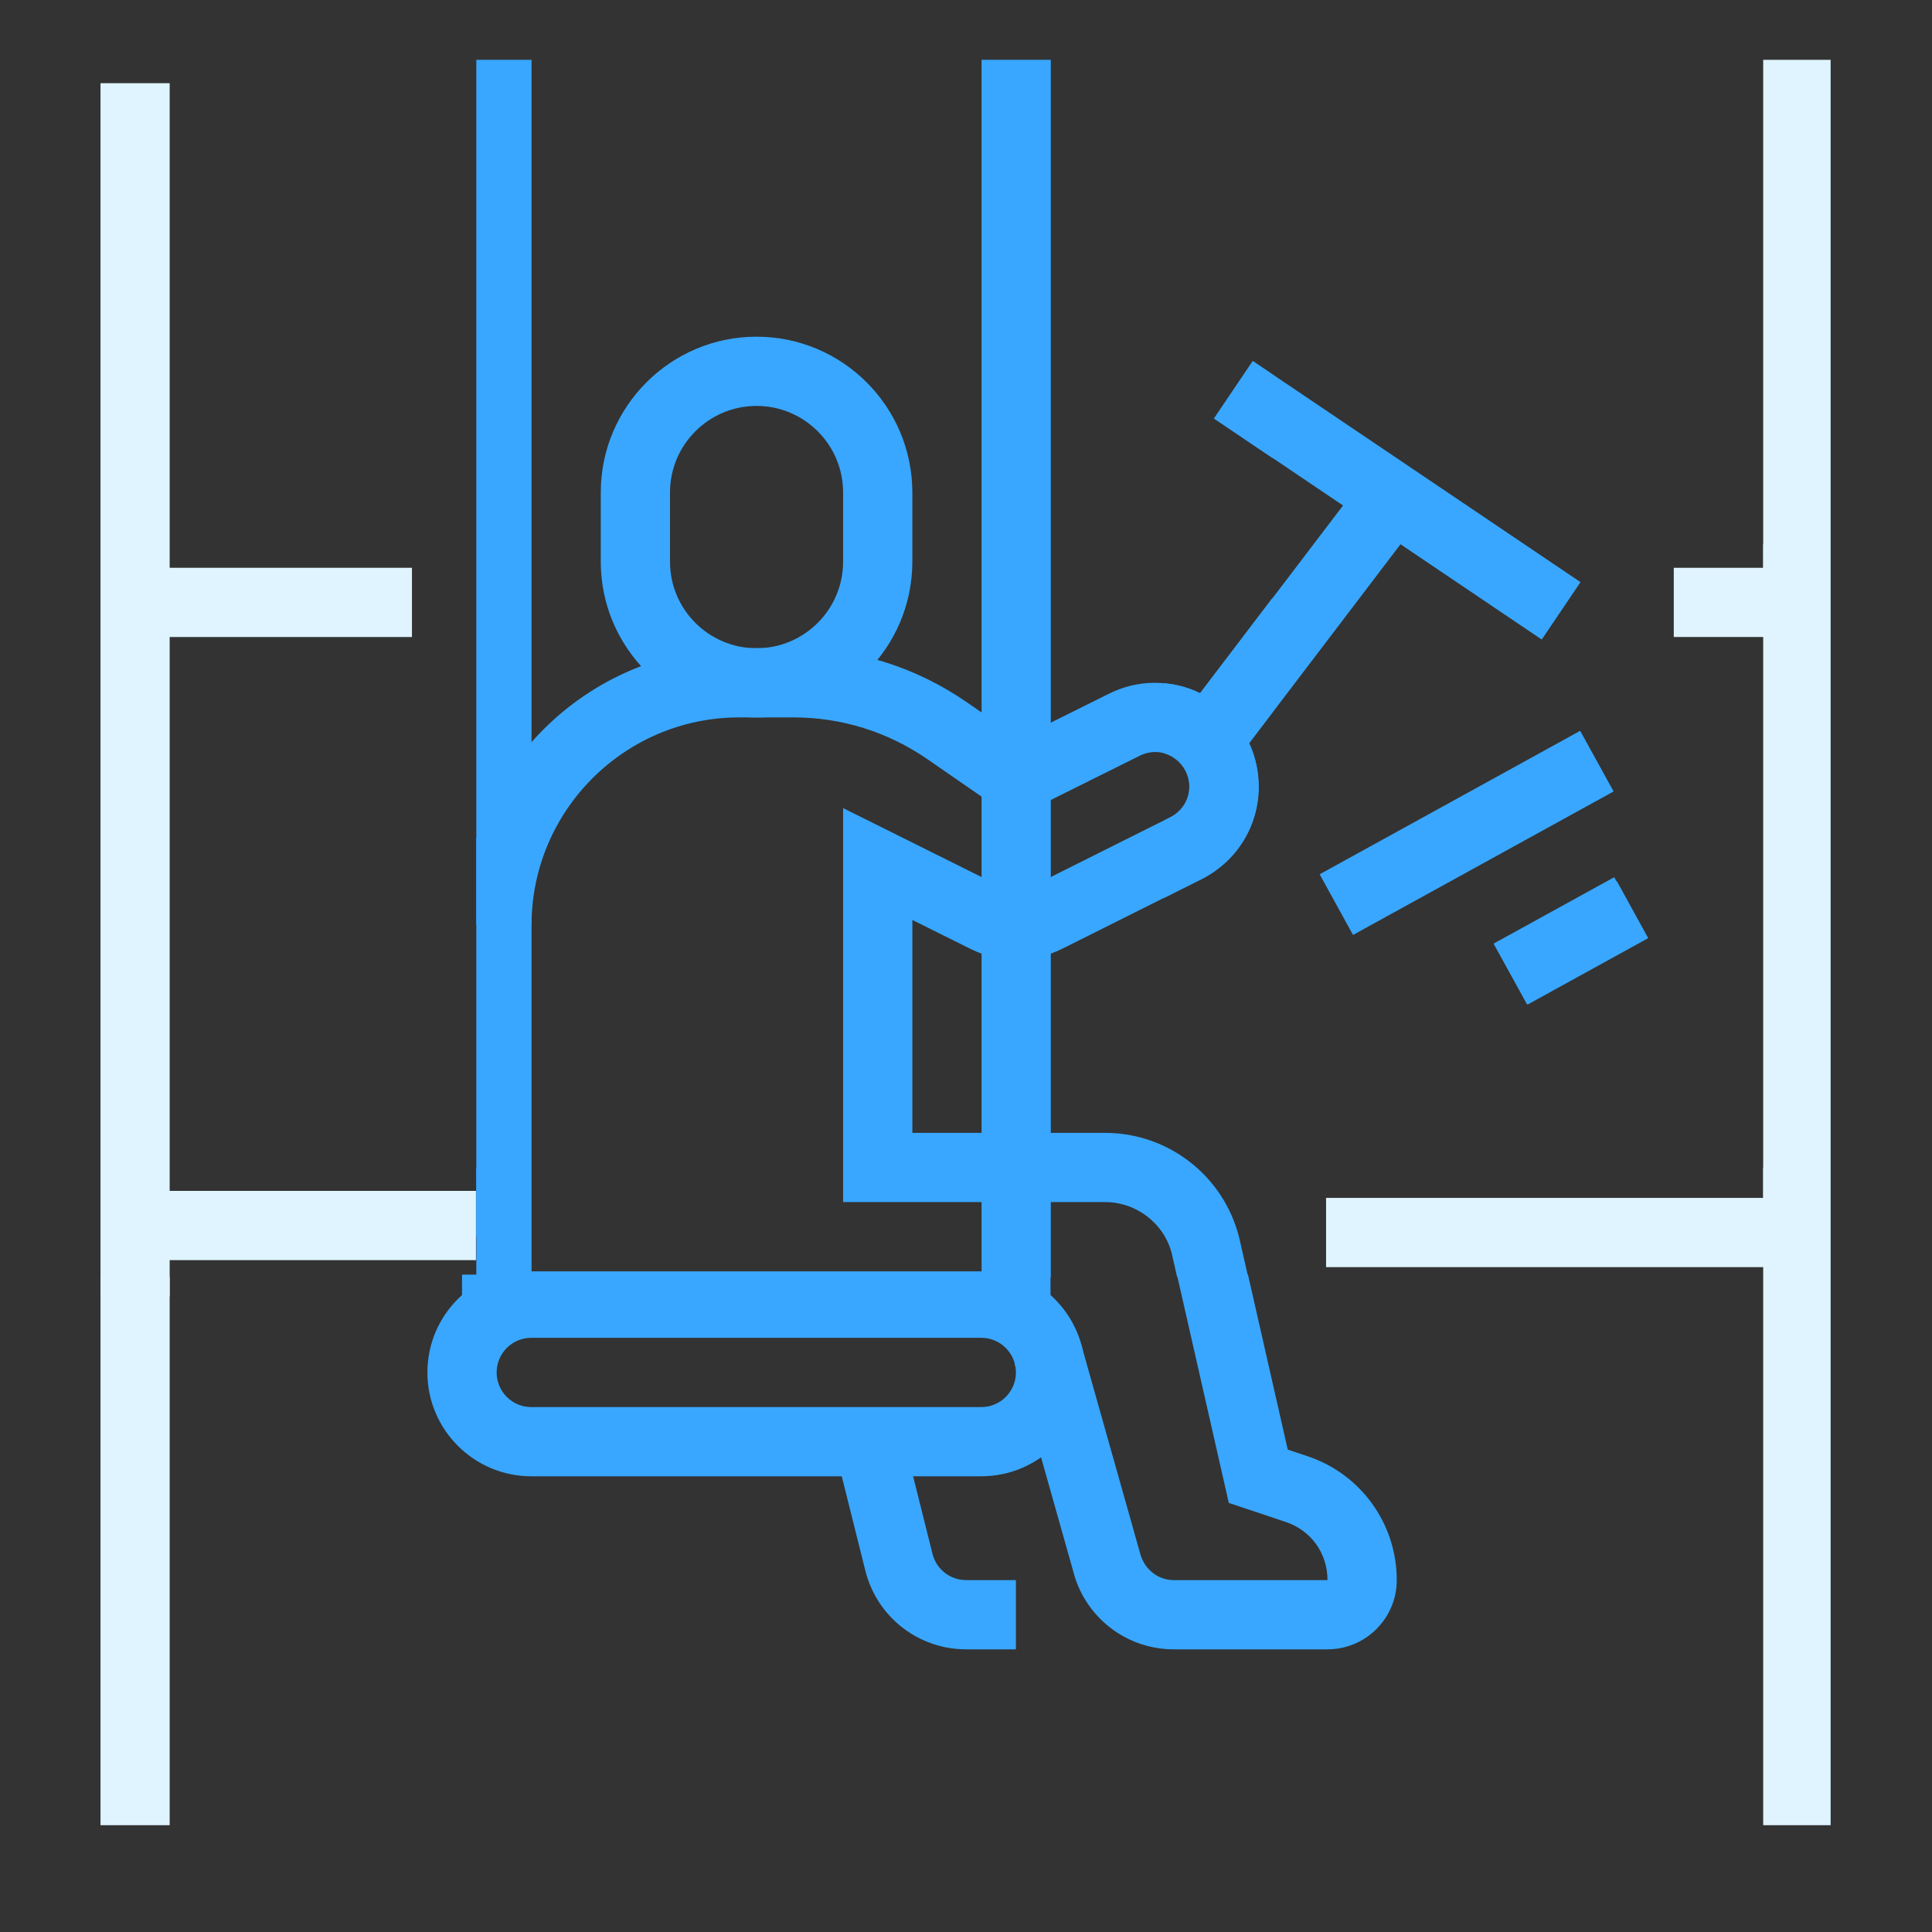 <svg xmlns="http://www.w3.org/2000/svg" xmlns:xlink="http://www.w3.org/1999/xlink" width="1024" zoomAndPan="magnify" viewBox="0 0 768 768" height="1024" preserveAspectRatio="xMidYMid meet" version="1.0"><rect x="0" y="0" width="768" height="768" fill="#333333" stroke="none"/><defs><clipPath id="a07ce6b839"><path d="M 177 514 L 189.203 514 L 189.203 515.332 L 177 515.332 Z M 177 514 " clip-rule="nonzero"/></clipPath><clipPath id="811bc1e638"><path d="M 39.953 33.082 L 68 33.082 L 68 515.332 L 39.953 515.332 Z M 39.953 33.082 " clip-rule="nonzero"/></clipPath><clipPath id="c02e732f3e"><path d="M 53 473 L 189.203 473 L 189.203 501 L 53 501 Z M 53 473 " clip-rule="nonzero"/></clipPath><clipPath id="3cc3365b3d"><path d="M 39.953 507.57 L 68 507.57 L 68 725.781 L 39.953 725.781 Z M 39.953 507.57 " clip-rule="nonzero"/></clipPath><clipPath id="e16c39e19d"><path d="M 700.898 464 L 715 464 L 715 492 L 700.898 492 Z M 700.898 464 " clip-rule="nonzero"/></clipPath><clipPath id="fa92f1c0f3"><path d="M 700.898 216 L 715 216 L 715 244 L 700.898 244 Z M 700.898 216 " clip-rule="nonzero"/></clipPath><clipPath id="36d17c90d5"><path d="M 700.898 23.781 L 727.703 23.781 L 727.703 725.781 L 700.898 725.781 Z M 700.898 23.781 " clip-rule="nonzero"/></clipPath><clipPath id="adcf312dfe"><path d="M 665 225 L 705.762 225 L 705.762 254 L 665 254 Z M 665 225 " clip-rule="nonzero"/></clipPath><clipPath id="b4df987f5f"><path d="M 516.75 453.094 L 569 453.094 L 569 516.094 L 516.75 516.094 Z M 516.75 453.094 " clip-rule="nonzero"/></clipPath><clipPath id="d26bbdb5be"><path d="M 527 476 L 705.75 476 L 705.75 504 L 527 504 Z M 527 476 " clip-rule="nonzero"/></clipPath><clipPath id="05272aee9c"><path d="M 189.344 505 L 432 505 L 432 507.531 L 189.344 507.531 Z M 189.344 505 " clip-rule="nonzero"/></clipPath><clipPath id="d5ccd932c8"><path d="M 189.344 23.781 L 212 23.781 L 212 507.531 L 189.344 507.531 Z M 189.344 23.781 " clip-rule="nonzero"/></clipPath><clipPath id="211b48887e"><path d="M 390 23.781 L 418 23.781 L 418 507.531 L 390 507.531 Z M 390 23.781 " clip-rule="nonzero"/></clipPath><clipPath id="1df9ec3e84"><path d="M 189.344 257 L 505.844 257 L 505.844 507.531 L 189.344 507.531 Z M 189.344 257 " clip-rule="nonzero"/></clipPath><clipPath id="2be05de332"><path d="M 189.344 464 L 198 464 L 198 492 L 189.344 492 Z M 189.344 464 " clip-rule="nonzero"/></clipPath><clipPath id="3506265fc4"><path d="M 468 189 L 505.844 189 L 505.844 304 L 468 304 Z M 468 189 " clip-rule="nonzero"/></clipPath><clipPath id="ae45c217e9"><path d="M 482 143 L 505.844 143 L 505.844 255 L 482 255 Z M 482 143 " clip-rule="nonzero"/></clipPath><clipPath id="4c9b73df94"><path d="M 462.816 257 L 556 257 L 556 422.781 L 462.816 422.781 Z M 462.816 257 " clip-rule="nonzero"/></clipPath><clipPath id="42735d79d7"><path d="M 593 348 L 647.316 348 L 647.316 400 L 593 400 Z M 593 348 " clip-rule="nonzero"/></clipPath><clipPath id="7a1f352118"><path d="M 593.574 350.289 L 642 350.289 L 642 372 L 593.574 372 Z M 593.574 350.289 " clip-rule="nonzero"/></clipPath><clipPath id="b8b30cdde0"><path d="M 593.574 350.289 L 656 350.289 L 656 400 L 593.574 400 Z M 593.574 350.289 " clip-rule="nonzero"/></clipPath><clipPath id="15487fc5d1"><path d="M 169 506.684 L 432 506.684 L 432 587 L 169 587 Z M 169 506.684 " clip-rule="nonzero"/></clipPath><clipPath id="037274d099"><path d="M 183 506.684 L 212 506.684 L 212 522 L 183 522 Z M 183 506.684 " clip-rule="nonzero"/></clipPath><clipPath id="7f82a8c642"><path d="M 390 506.684 L 418 506.684 L 418 522 L 390 522 Z M 390 506.684 " clip-rule="nonzero"/></clipPath><clipPath id="dc676808e7"><path d="M 183 506.684 L 556 506.684 L 556 656 L 183 656 Z M 183 506.684 " clip-rule="nonzero"/></clipPath></defs><g clip-path="url(#a07ce6b839)"><path fill="#e0f4ff" d="M 397.707 597.254 L 218.816 597.254 C 196.047 597.254 177.527 578.734 177.527 555.965 C 177.527 533.195 196.047 514.676 218.816 514.676 L 397.707 514.676 C 420.477 514.676 438.996 533.195 438.996 555.965 C 438.996 578.734 420.477 597.254 397.707 597.254 Z M 218.816 542.211 C 211.219 542.211 205.051 548.379 205.051 555.98 C 205.051 563.578 211.219 569.746 218.816 569.746 L 397.707 569.746 C 405.309 569.746 411.477 563.578 411.477 555.98 C 411.477 548.379 405.309 542.211 397.707 542.211 Z M 218.816 542.211 " fill-opacity="1" fill-rule="nonzero"/></g><g clip-path="url(#811bc1e638)"><path fill="#e0f4ff" d="M 39.926 33.055 L 67.445 33.055 L 67.445 734.855 L 39.926 734.855 Z M 39.926 33.055 " fill-opacity="1" fill-rule="nonzero"/></g><g clip-path="url(#c02e732f3e)"><path fill="#e0f4ff" d="M 53.68 473.402 L 205.051 473.402 L 205.051 500.922 L 53.68 500.922 Z M 53.68 473.402 " fill-opacity="1" fill-rule="nonzero"/></g><path fill="#e0f4ff" d="M 53.68 225.703 L 163.762 225.703 L 163.762 253.223 L 53.68 253.223 Z M 53.68 225.703 " fill-opacity="1" fill-rule="nonzero"/><g clip-path="url(#3cc3365b3d)"><path fill="#e0f4ff" d="M 39.926 23.754 L 67.445 23.754 L 67.445 725.555 L 39.926 725.555 Z M 39.926 23.754 " fill-opacity="1" fill-rule="nonzero"/></g><g clip-path="url(#e16c39e19d)"><path fill="#e0f4ff" d="M 521.559 464.102 L 714.219 464.102 L 714.219 491.621 L 521.559 491.621 Z M 521.559 464.102 " fill-opacity="1" fill-rule="nonzero"/></g><g clip-path="url(#fa92f1c0f3)"><path fill="#e0f4ff" d="M 659.164 216.398 L 714.203 216.398 L 714.203 243.922 L 659.164 243.922 Z M 659.164 216.398 " fill-opacity="1" fill-rule="nonzero"/></g><g clip-path="url(#36d17c90d5)"><path fill="#e0f4ff" d="M 700.449 23.754 L 727.973 23.754 L 727.973 725.555 L 700.449 725.555 Z M 700.449 23.754 " fill-opacity="1" fill-rule="nonzero"/></g><g clip-path="url(#adcf312dfe)"><path fill="#e0f4ff" d="M 665.355 225.703 L 720.398 225.703 L 720.398 253.223 L 665.355 253.223 Z M 665.355 225.703 " fill-opacity="1" fill-rule="nonzero"/></g><g clip-path="url(#b4df987f5f)"><path fill="#e0f4ff" d="M 540.883 668.832 L 479.805 668.832 C 460.828 668.832 444.355 655.969 439.762 637.578 L 416.504 555.16 L 443.008 547.688 L 466.367 630.492 C 468.012 637.02 473.492 641.312 479.816 641.312 L 540.898 641.312 C 540.898 630.621 534.359 621.535 524.242 618.172 L 501.672 610.629 L 478.918 510.492 C 475.926 498.5 464.934 489.926 452.297 489.926 L 348.238 489.926 L 348.238 333.316 L 411.125 364.633 C 415.043 366.562 418.965 366.605 423.059 364.59 L 478.188 337.012 C 482.922 334.648 485.855 329.957 485.855 324.789 C 485.855 315.199 475.781 307.672 466.023 312.566 L 415.934 337.496 L 381.715 313.84 C 366 303.008 347.625 297.27 328.531 297.27 L 306.949 297.27 C 261.426 297.27 224.391 334.305 224.391 379.832 L 196.867 379.832 C 196.867 319.137 246.258 269.746 306.949 269.746 L 328.531 269.746 C 353.219 269.746 377.02 277.16 397.355 291.199 L 418.207 305.625 L 453.715 287.953 C 459.555 285.016 465.75 283.516 472.09 283.516 C 494.859 283.516 513.379 302.035 513.379 324.805 C 513.379 340.461 504.621 354.57 490.496 361.641 L 435.266 389.277 C 423.418 395.086 410.594 395.027 398.957 389.332 L 375.773 377.785 L 375.773 462.422 L 452.312 462.422 C 477.613 462.422 499.566 479.566 505.707 504.125 L 525.098 589.434 L 532.957 592.066 C 554.18 599.125 568.434 618.93 568.434 641.312 C 568.434 656.484 556.082 668.832 540.914 668.832 Z M 540.883 668.832 " fill-opacity="1" fill-rule="nonzero"/></g><g clip-path="url(#d26bbdb5be)"><path fill="#e0f4ff" d="M 527.133 476.188 L 719.789 476.188 L 719.789 503.711 L 527.133 503.711 Z M 527.133 476.188 " fill-opacity="1" fill-rule="nonzero"/></g><g clip-path="url(#05272aee9c)"><path fill="#39a7ff" d="M 390.188 587.953 L 211.297 587.953 C 188.527 587.953 170.008 569.434 170.008 546.664 C 170.008 523.895 188.527 505.375 211.297 505.375 L 390.188 505.375 C 412.957 505.375 431.477 523.895 431.477 546.664 C 431.477 569.434 412.957 587.953 390.188 587.953 Z M 211.297 532.91 C 203.695 532.91 197.527 539.078 197.527 546.676 C 197.527 554.277 203.695 560.445 211.297 560.445 L 390.188 560.445 C 397.785 560.445 403.957 554.277 403.957 546.676 C 403.957 539.078 397.785 532.91 390.188 532.91 Z M 211.297 532.91 " fill-opacity="1" fill-rule="nonzero"/></g><path fill="#39a7ff" d="M 300.742 285.211 C 266.594 285.211 238.816 257.43 238.816 223.285 L 238.816 195.762 C 238.816 161.617 266.594 133.84 300.742 133.84 C 334.891 133.84 362.668 161.617 362.668 195.762 L 362.668 223.285 C 362.668 257.43 334.891 285.211 300.742 285.211 Z M 300.742 161.359 C 281.766 161.359 266.336 176.785 266.336 195.762 L 266.336 223.285 C 266.336 242.262 281.766 257.688 300.742 257.688 C 319.719 257.688 335.145 242.262 335.145 223.285 L 335.145 195.762 C 335.145 176.785 319.719 161.359 300.742 161.359 Z M 300.742 161.359 " fill-opacity="1" fill-rule="nonzero"/><g clip-path="url(#d5ccd932c8)"><path fill="#39a7ff" d="M 183.773 23.754 L 211.297 23.754 L 211.297 523.078 L 183.773 523.078 Z M 183.773 23.754 " fill-opacity="1" fill-rule="nonzero"/></g><g clip-path="url(#211b48887e)"><path fill="#39a7ff" d="M 390.188 23.754 L 417.707 23.754 L 417.707 522.863 L 390.188 522.863 Z M 390.188 23.754 " fill-opacity="1" fill-rule="nonzero"/></g><g clip-path="url(#1df9ec3e84)"><path fill="#39a7ff" d="M 527.793 656.746 L 466.711 656.746 C 447.734 656.746 431.262 643.879 426.668 625.492 L 403.41 543.07 L 429.918 535.602 L 453.273 618.406 C 454.918 624.934 460.398 629.227 466.727 629.227 L 527.805 629.227 C 527.805 618.535 521.266 609.445 511.148 606.086 L 488.578 598.543 L 465.824 498.406 C 462.832 486.414 451.84 477.84 439.203 477.84 L 335.145 477.84 L 335.145 321.23 L 398.031 352.543 C 401.953 354.477 405.871 354.52 409.965 352.5 L 465.094 324.922 C 469.832 322.562 472.766 317.867 472.766 312.703 C 472.766 303.113 462.688 295.586 452.93 300.48 L 402.84 325.41 L 368.621 301.754 C 352.906 290.918 334.531 285.18 315.441 285.18 L 293.859 285.18 C 248.332 285.18 211.297 322.219 211.297 367.742 L 183.773 367.742 C 183.773 307.047 233.164 257.66 293.859 257.66 L 315.441 257.66 C 340.125 257.66 363.926 265.074 384.262 279.113 L 405.113 293.539 L 440.621 275.863 C 446.461 272.93 452.656 271.426 458.996 271.426 C 481.766 271.426 500.285 289.945 500.285 312.715 C 500.285 328.371 491.527 342.484 477.402 349.555 L 422.172 377.188 C 410.324 383 397.5 382.941 385.867 377.246 L 362.68 365.695 L 362.68 450.332 L 439.219 450.332 C 464.52 450.332 486.473 467.48 492.613 492.035 L 512.008 577.348 L 519.863 579.98 C 541.086 587.035 555.34 606.844 555.34 629.227 C 555.34 644.395 542.988 656.746 527.82 656.746 Z M 527.793 656.746 " fill-opacity="1" fill-rule="nonzero"/></g><g clip-path="url(#2be05de332)"><path fill="#39a7ff" d="M 46.156 464.102 L 197.527 464.102 L 197.527 491.621 L 46.156 491.621 Z M 46.156 464.102 " fill-opacity="1" fill-rule="nonzero"/></g><g clip-path="url(#3506265fc4)"><path fill="#39a7ff" d="M 468.75 286.426 L 542.605 189.332 L 564.508 205.996 L 490.652 303.086 Z M 468.75 286.426 " fill-opacity="1" fill-rule="nonzero"/></g><g clip-path="url(#ae45c217e9)"><path fill="#39a7ff" d="M 482.555 166.371 L 497.957 143.543 L 628.168 231.406 L 612.77 254.23 Z M 482.555 166.371 " fill-opacity="1" fill-rule="nonzero"/></g><g clip-path="url(#4c9b73df94)"><path fill="#39a7ff" d="M 527.891 656.746 L 466.809 656.746 C 447.832 656.746 431.359 643.879 426.766 625.492 L 403.512 543.07 L 430.016 535.602 L 453.371 618.406 C 455.016 624.934 460.496 629.227 466.824 629.227 L 527.906 629.227 C 527.906 618.535 521.363 609.445 511.246 606.086 L 488.676 598.543 L 465.922 498.406 C 462.93 486.414 451.941 477.84 439.305 477.84 L 335.246 477.84 L 335.246 321.23 L 398.129 352.543 C 402.051 354.477 405.973 354.52 410.066 352.5 L 465.191 324.922 C 469.93 322.562 472.863 317.867 472.863 312.703 C 472.863 303.113 462.789 295.586 453.027 300.48 L 402.938 325.41 L 368.719 301.754 C 353.004 290.918 334.629 285.18 315.539 285.18 L 293.957 285.18 C 248.434 285.18 211.395 322.219 211.395 367.742 L 183.875 367.742 C 183.875 307.047 233.262 257.66 293.957 257.66 L 315.539 257.66 C 340.227 257.66 364.023 265.074 384.363 279.113 L 405.215 293.539 L 440.719 275.863 C 446.559 272.93 452.754 271.426 459.094 271.426 C 481.863 271.426 500.383 289.945 500.383 312.715 C 500.383 328.371 491.625 342.484 477.5 349.555 L 422.273 377.188 C 410.422 383 397.598 382.941 385.965 377.246 L 362.781 365.695 L 362.781 450.332 L 439.316 450.332 C 464.621 450.332 486.574 467.48 492.711 492.035 L 512.105 577.348 L 519.961 579.98 C 541.184 587.035 555.438 606.844 555.438 629.227 C 555.438 644.395 543.09 656.746 527.918 656.746 Z M 527.891 656.746 " fill-opacity="1" fill-rule="nonzero"/></g><path fill="#39a7ff" d="M 524.578 347.543 L 628.152 290.508 L 641.43 314.617 L 537.855 371.652 Z M 524.578 347.543 " fill-opacity="1" fill-rule="nonzero"/><g clip-path="url(#42735d79d7)"><path fill="#39a7ff" d="M 593.727 375.105 L 641.68 348.703 L 654.953 372.809 L 607.004 399.215 Z M 593.727 375.105 " fill-opacity="1" fill-rule="nonzero"/></g><path fill="#39a7ff" d="M 468.848 286.426 L 542.703 189.332 L 564.605 205.996 L 490.75 303.086 Z M 468.848 286.426 " fill-opacity="1" fill-rule="nonzero"/><path fill="#39a7ff" d="M 482.656 166.371 L 498.055 143.543 L 628.27 231.406 L 612.867 254.23 Z M 482.656 166.371 " fill-opacity="1" fill-rule="nonzero"/><g clip-path="url(#7a1f352118)"><path fill="#39a7ff" d="M 524.812 347.656 L 628.387 290.621 L 641.664 314.727 L 538.09 371.762 Z M 524.812 347.656 " fill-opacity="1" fill-rule="nonzero"/></g><g clip-path="url(#b8b30cdde0)"><path fill="#39a7ff" d="M 593.961 375.219 L 641.914 348.812 L 655.188 372.922 L 607.238 399.328 Z M 593.961 375.219 " fill-opacity="1" fill-rule="nonzero"/></g><path fill="#39a7ff" d="M 403.832 655.637 L 384.039 655.637 C 365.062 655.637 348.59 642.77 343.996 624.383 L 332.004 576.41 L 358.695 569.742 L 370.688 617.699 C 372.234 623.824 377.715 628.117 384.039 628.117 L 403.832 628.117 Z M 403.832 655.637 " fill-opacity="1" fill-rule="nonzero"/><g clip-path="url(#15487fc5d1)"><path fill="#39a7ff" d="M 390.078 586.844 L 211.188 586.844 C 188.418 586.844 169.898 568.324 169.898 545.555 C 169.898 522.785 188.418 504.266 211.188 504.266 L 390.078 504.266 C 412.848 504.266 431.367 522.785 431.367 545.555 C 431.367 568.324 412.848 586.844 390.078 586.844 Z M 211.188 531.801 C 203.59 531.801 197.422 537.969 197.422 545.57 C 197.422 553.168 203.59 559.336 211.188 559.336 L 390.078 559.336 C 397.68 559.336 403.848 553.168 403.848 545.57 C 403.848 537.969 397.68 531.801 390.078 531.801 Z M 211.188 531.801 " fill-opacity="1" fill-rule="nonzero"/></g><g clip-path="url(#037274d099)"><path fill="#39a7ff" d="M 183.668 22.645 L 211.188 22.645 L 211.188 521.969 L 183.668 521.969 Z M 183.668 22.645 " fill-opacity="1" fill-rule="nonzero"/></g><g clip-path="url(#7f82a8c642)"><path fill="#39a7ff" d="M 390.078 22.645 L 417.602 22.645 L 417.602 521.754 L 390.078 521.754 Z M 390.078 22.645 " fill-opacity="1" fill-rule="nonzero"/></g><g clip-path="url(#dc676808e7)"><path fill="#39a7ff" d="M 527.684 655.637 L 466.602 655.637 C 447.625 655.637 431.152 642.77 426.559 624.383 L 403.305 541.961 L 429.809 534.492 L 453.164 617.297 C 454.809 623.824 460.293 628.117 466.617 628.117 L 527.699 628.117 C 527.699 617.426 521.156 608.34 511.039 604.977 L 488.469 597.434 L 465.715 497.297 C 462.723 485.305 451.734 476.73 439.098 476.73 L 335.039 476.73 L 335.039 320.121 L 397.922 351.434 C 401.844 353.367 405.766 353.41 409.859 351.391 L 464.984 323.812 C 469.723 321.453 472.656 316.758 472.656 311.594 C 472.656 302.004 462.582 294.477 452.82 299.371 L 402.73 324.301 L 368.512 300.645 C 352.797 289.809 334.422 284.07 315.332 284.07 L 293.75 284.07 C 248.227 284.07 211.188 321.109 211.188 366.633 L 183.668 366.633 C 183.668 305.938 233.055 256.551 293.75 256.551 L 315.332 256.551 C 340.02 256.551 363.816 263.965 384.156 278.004 L 405.008 292.43 L 440.512 274.754 C 446.352 271.82 452.547 270.32 458.887 270.32 C 481.656 270.32 500.176 288.836 500.176 311.605 C 500.176 327.262 491.418 341.375 477.293 348.445 L 422.066 376.078 C 410.215 381.891 397.395 381.832 385.758 376.137 L 362.574 364.586 L 362.574 449.227 L 439.109 449.227 C 464.414 449.227 486.367 466.371 492.508 490.93 L 511.898 576.238 L 519.754 578.871 C 540.977 585.926 555.234 605.734 555.234 628.117 C 555.234 643.285 542.883 655.637 527.711 655.637 Z M 527.684 655.637 " fill-opacity="1" fill-rule="nonzero"/></g></svg>